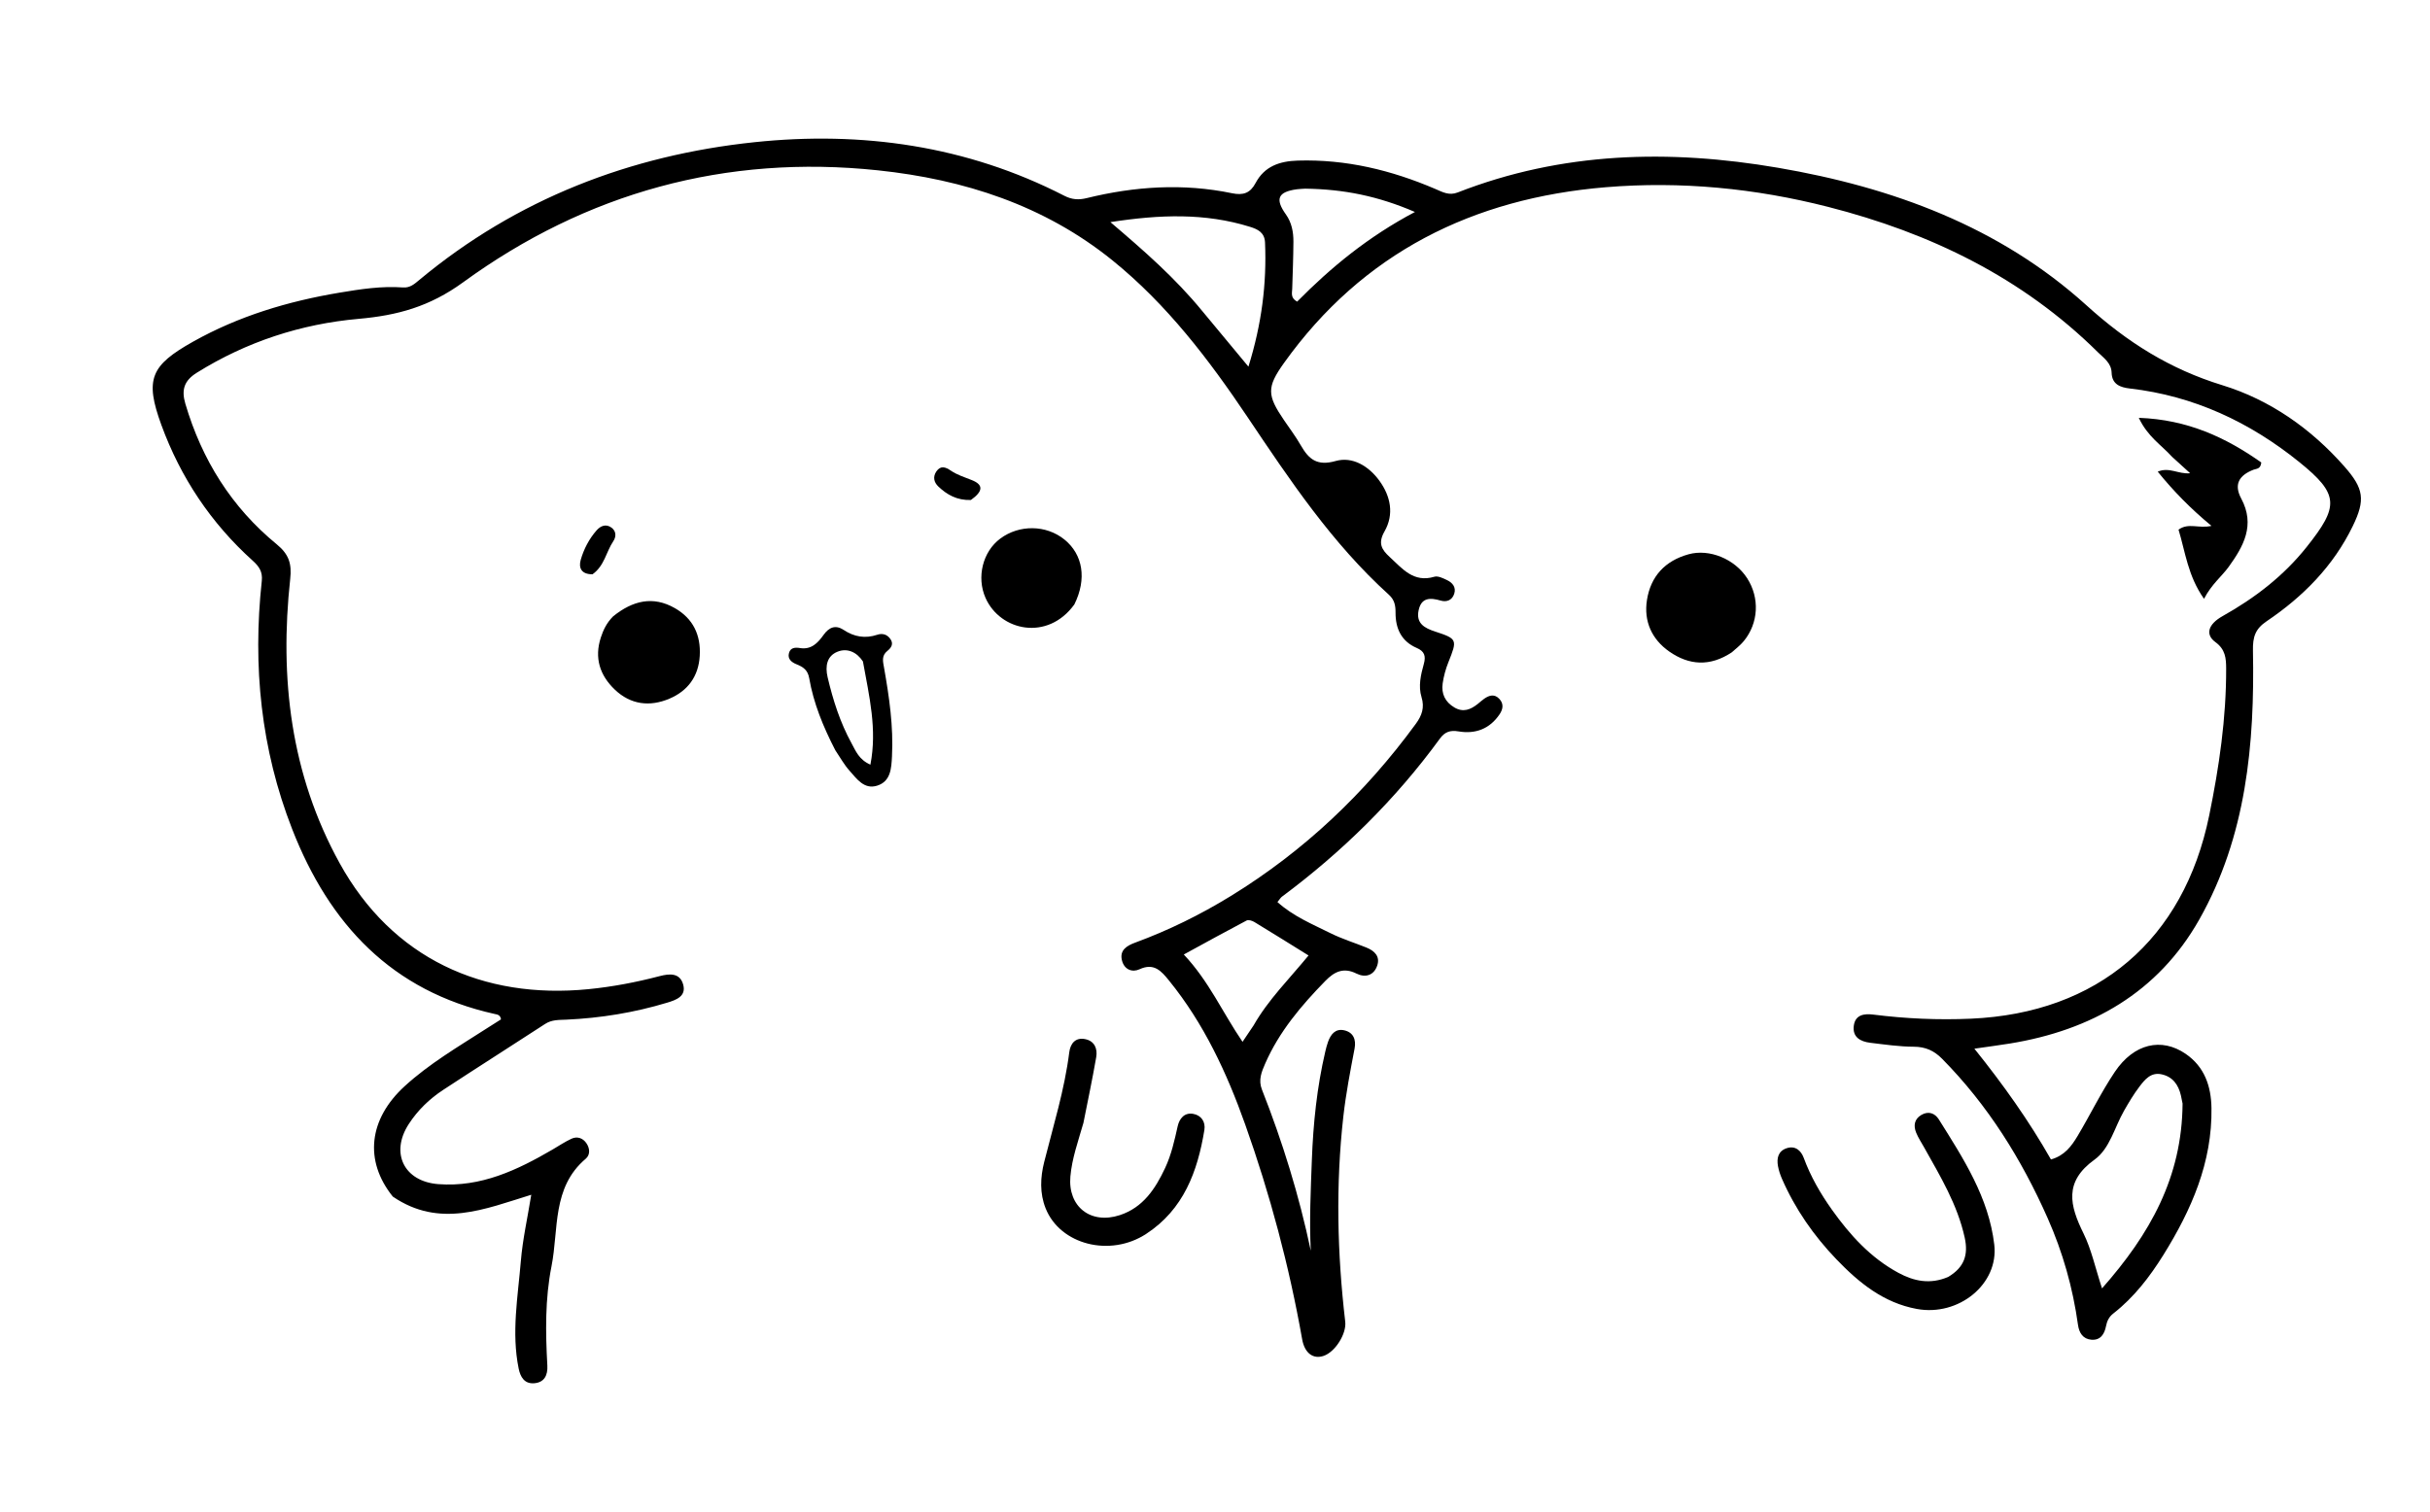 <svg version="1.1" id="Layer_1" xmlns="http://www.w3.org/2000/svg" xmlns:xlink="http://www.w3.org/1999/xlink" x="0px" y="0px"
	 width="100%" viewBox="0 0 720 448" enable-background="new 0 0 720 448" xml:space="preserve">
<path fill="#000000" opacity="1" stroke="none" 
	d="
M116.386,354.645 
	C107.793,343.952 109.292,331.636 119.889,321.938 
	C127.199,315.247 135.691,310.282 143.952,304.968 
	C145.471,303.992 147.001,303.034 148.44,302.122 
	C148.266,300.75 147.294,300.682 146.575,300.522 
	C116.092,293.754 97.586,273.929 86.585,245.774 
	C77.291,221.987 74.833,197.397 77.567,172.168 
	C77.856,169.496 76.798,167.903 74.907,166.201 
	C62.531,155.063 53.515,141.543 47.817,125.966 
	C42.841,112.366 44.642,108.317 57.194,101.269 
	C70.732,93.668 85.346,89.297 100.563,86.743 
	C106.799,85.697 113.061,84.728 119.42,85.199 
	C121.509,85.354 122.838,84.136 124.243,82.967 
	C153.071,58.969 186.751,46.012 223.544,42.144 
	C255.317,38.803 286.42,43.156 315.351,58.02 
	C317.604,59.177 319.598,59.304 322.001,58.714 
	C336.236,55.216 350.609,54.27 365.047,57.271 
	C368.362,57.959 370.432,57.246 372.016,54.26 
	C374.655,49.285 379.131,47.76 384.526,47.596 
	C398.805,47.16 412.27,50.431 425.284,56.004 
	C427.402,56.912 429.332,58.048 431.908,57.041 
	C462.787,44.978 494.557,44.202 526.807,49.719 
	C560.762,55.528 592.481,67.192 618.217,90.492 
	C630.356,101.483 642.921,109.391 658.503,114.178 
	C672.595,118.507 684.783,127.048 694.696,138.333 
	C700.388,144.811 700.897,148.143 697.107,155.943 
	C691.341,167.812 682.364,176.866 671.574,184.141 
	C668.219,186.402 667.464,188.794 667.542,192.796 
	C668.081,220.521 665.578,247.891 651.616,272.568 
	C639.39,294.175 619.64,305.355 595.498,309.284 
	C592.4,309.788 589.285,310.189 585.002,310.807 
	C593.625,321.551 601.155,332.151 607.691,343.641 
	C611.745,342.504 613.804,339.653 615.575,336.694 
	C619.335,330.409 622.535,323.764 626.607,317.697 
	C632.25,309.289 640.43,307.412 647.619,312.349 
	C653.208,316.188 655.151,321.955 655.251,328.39 
	C655.503,344.505 649.31,358.593 641.02,371.915 
	C636.96,378.439 632.28,384.522 626.147,389.309 
	C624.883,390.295 624.297,391.526 623.992,393.087 
	C623.546,395.373 622.37,397.281 619.694,397.068 
	C617.152,396.866 616.028,395.022 615.699,392.652 
	C614.179,381.694 611.193,371.15 606.714,361.037 
	C598.957,343.526 588.967,327.497 575.433,313.796 
	C573.064,311.398 570.517,310.245 567.061,310.227 
	C562.751,310.205 558.434,309.578 554.138,309.058 
	C551.221,308.705 548.811,307.382 549.279,303.971 
	C549.726,300.713 552.399,300.372 555.042,300.705 
	C564.654,301.916 574.292,302.347 583.97,301.92 
	C621.545,300.265 647.03,278.539 654.579,241.685 
	C657.521,227.318 659.641,212.852 659.601,198.139 
	C659.592,195.111 659.389,192.48 656.422,190.312 
	C653.304,188.035 654.299,184.987 658.538,182.609 
	C668.074,177.261 676.584,170.746 683.456,162.112 
	C693.073,150.027 693.141,146.523 681.218,136.905 
	C666.586,125.101 649.995,117.317 631.077,115.147 
	C628.202,114.817 625.77,113.91 625.666,110.474 
	C625.578,107.568 623.352,106.132 621.633,104.43 
	C599.213,82.234 571.927,69.046 541.686,61.321 
	C520.032,55.79 497.984,53.649 475.794,55.49 
	C436.473,58.751 403.811,74.883 380.434,107.59 
	C375.271,114.814 375.438,117.162 380.428,124.499 
	C382.115,126.979 383.928,129.39 385.418,131.984 
	C387.784,136.102 390.208,138.2 395.756,136.632 
	C400.752,135.22 405.547,138.149 408.688,142.453 
	C412.052,147.062 413.126,152.416 410.234,157.486 
	C408.244,160.974 409.311,162.841 411.761,165.086 
	C415.535,168.544 418.807,172.78 425,170.935 
	C426.072,170.615 427.597,171.381 428.771,171.942 
	C430.376,172.71 431.489,174.041 430.886,175.965 
	C430.287,177.876 428.658,178.521 426.89,178.007 
	C423.776,177.103 421.133,177.041 420.324,180.91 
	C419.511,184.804 422.143,186.169 425.227,187.18 
	C431.814,189.34 431.842,189.571 429.144,196.296 
	C428.346,198.286 427.767,200.417 427.458,202.537 
	C427.014,205.6 428.177,208.057 430.942,209.687 
	C433.544,211.221 435.724,210.316 437.817,208.662 
	C438.471,208.146 439.082,207.57 439.763,207.095 
	C441.253,206.053 442.804,205.592 444.248,207.135 
	C445.624,208.604 445.327,210.213 444.317,211.71 
	C441.388,216.047 437.143,217.613 432.165,216.773 
	C429.662,216.35 428.084,216.926 426.63,218.92 
	C413.47,236.969 397.722,252.443 379.826,265.768 
	C379.446,266.051 379.195,266.506 378.496,267.347 
	C383.137,271.546 388.813,273.888 394.217,276.578 
	C397.633,278.277 401.327,279.413 404.879,280.845 
	C407.291,281.817 409.001,283.482 408.051,286.219 
	C407.035,289.149 404.488,289.828 401.927,288.551 
	C398.065,286.625 395.375,287.976 392.68,290.737 
	C385.546,298.049 379,305.77 374.863,315.242 
	C373.8,317.677 372.788,320.088 373.902,322.912 
	C380.021,338.421 384.923,354.304 388.379,370.697 
	C387.931,361.702 388.365,352.758 388.696,343.811 
	C389.098,332.976 390.204,322.234 392.678,311.659 
	C392.905,310.688 393.158,309.718 393.492,308.781 
	C394.286,306.553 395.679,304.791 398.253,305.355 
	C401.006,305.959 401.862,308.115 401.359,310.758 
	C400.085,317.451 398.79,324.113 398.025,330.917 
	C395.741,351.231 396.217,371.469 398.587,391.715 
	C399.007,395.301 395.64,400.653 392.23,401.842 
	C389.071,402.944 386.549,401.023 385.825,396.934 
	C381.982,375.244 376.325,354.014 368.95,333.282 
	C363.519,318.014 356.722,303.362 346.39,290.632 
	C344.107,287.818 341.952,285.273 337.627,287.276 
	C335.484,288.268 333.184,287.385 332.47,284.794 
	C331.583,281.578 333.936,280.264 336.358,279.373 
	C346.247,275.735 355.653,271.101 364.618,265.601 
	C386.346,252.27 404.491,235.068 419.517,214.51 
	C421.314,212.052 422.134,209.689 421.196,206.632 
	C420.186,203.34 420.983,199.978 421.875,196.776 
	C422.532,194.417 422.051,193.023 419.774,192.041 
	C415.232,190.083 413.477,186.299 413.495,181.598 
	C413.502,179.515 413.234,177.82 411.525,176.273 
	C394.675,161.023 382.185,142.3 369.635,123.606 
	C358.181,106.543 345.772,90.243 329.653,77.199 
	C309.401,60.812 285.564,53.178 260.192,50.488 
	C215.063,45.705 173.693,57.11 137.222,83.667 
	C127.304,90.889 117.767,93.481 106.259,94.5 
	C89.203,96.01 73.053,101.278 58.336,110.456 
	C54.58,112.798 53.689,115.487 54.918,119.656 
	C59.813,136.266 68.626,150.371 81.998,161.323 
	C85.663,164.325 86.469,167.155 85.992,171.543 
	C82.792,201.011 86.114,229.493 100.63,255.823 
	C116.194,284.055 143.127,296.257 174.337,293.173 
	C181.493,292.466 188.503,291.121 195.44,289.307 
	C198.412,288.53 201.49,288.288 202.44,291.862 
	C203.359,295.317 200.285,296.386 197.732,297.159 
	C187.97,300.115 177.965,301.748 167.777,302.208 
	C165.614,302.305 163.498,302.189 161.53,303.47 
	C151.481,310.013 141.351,316.434 131.326,323.014 
	C127.257,325.684 123.763,329.054 121.102,333.166 
	C115.546,341.751 119.734,350.179 129.867,350.956 
	C142.492,351.923 153.26,346.801 163.735,340.693 
	C165.601,339.605 167.404,338.379 169.359,337.485 
	C171.061,336.706 172.718,337.313 173.755,338.836 
	C174.775,340.334 174.943,342.25 173.536,343.442 
	C163.489,351.954 165.579,364.377 163.407,375.304 
	C161.492,384.942 161.627,394.859 162.175,404.698 
	C162.339,407.636 161.267,409.758 158.218,409.972 
	C155.396,410.171 154.187,408.13 153.673,405.599 
	C151.505,394.945 153.447,384.351 154.324,373.775 
	C154.855,367.354 156.294,361.008 157.41,354.104 
	C143.686,358.328 130.228,364.095 116.386,354.645 
M646.688,327.079 
	C646.522,326.265 646.379,325.445 646.188,324.637 
	C645.443,321.49 643.769,319.115 640.453,318.404 
	C637.278,317.724 635.488,319.981 633.89,322.084 
	C632.186,324.326 630.734,326.777 629.333,329.228 
	C626.527,334.136 625.11,340.448 620.637,343.664 
	C611.469,350.258 613.251,357.259 617.329,365.549 
	C619.678,370.324 620.804,375.7 622.823,381.85 
	C637.013,365.787 646.529,348.962 646.688,327.079 
M356.272,92.241 
	C360.651,97.516 365.03,102.791 369.905,108.665 
	C373.847,95.999 375.347,84.08 374.823,71.867 
	C374.695,68.882 372.642,67.935 370.38,67.23 
	C357.091,63.088 343.664,63.555 329.008,65.833 
	C339.026,74.375 348.142,82.314 356.272,92.241 
M386.75,55.915 
	C385.92,55.973 385.083,55.983 384.261,56.096 
	C378.62,56.867 377.736,58.969 381.015,63.564 
	C382.721,65.955 383.253,68.764 383.236,71.625 
	C383.208,76.281 383.023,80.936 382.878,85.591 
	C382.839,86.877 382.327,88.265 384.331,89.401 
	C394.34,79.261 405.391,70.148 419.24,62.824 
	C408.301,58.109 398.199,56.079 386.75,55.915 
M371.437,303.909 
	C375.78,296.281 382.045,290.101 387.716,283.18 
	C382.064,279.674 376.887,276.43 371.663,273.266 
	C371.023,272.878 369.922,272.529 369.378,272.815 
	C363.302,276.008 357.292,279.33 350.753,282.896 
	C358.222,290.823 362.258,300.127 368.159,308.777 
	C369.405,306.943 370.233,305.724 371.437,303.909 
z"/>
<path fill="#000000" opacity="1" stroke="none" 
	d="
M577.231,378.465 
	C582.01,375.626 583.255,371.906 582.135,366.805 
	C579.983,357.009 574.899,348.62 570.107,340.059 
	C569.294,338.607 568.356,337.203 567.739,335.671 
	C566.912,333.618 567.215,331.656 569.282,330.447 
	C571.38,329.219 573.293,329.897 574.486,331.797 
	C581.748,343.368 589.265,354.915 590.897,368.9 
	C592.258,380.564 580.358,390.228 567.952,387.948 
	C558.11,386.139 550.818,380.203 544.15,373.261 
	C537.403,366.235 531.916,358.347 528.003,349.405 
	C527.473,348.195 527.045,346.905 526.808,345.608 
	C526.382,343.276 526.871,341.147 529.374,340.314 
	C531.947,339.458 533.644,341.016 534.441,343.177 
	C536.479,348.7 539.374,353.724 542.76,358.488 
	C548.115,366.023 554.241,372.788 562.499,377.247 
	C567.054,379.707 571.84,380.757 577.231,378.465 
z"/>
<path fill="#000000" opacity="1" stroke="none" 
	d="
M321.017,332.8 
	C319.439,338.302 317.622,343.333 317.151,348.674 
	C316.36,357.634 323.158,362.98 331.807,360.141 
	C338.703,357.877 342.335,352.323 345.219,346.178 
	C347.063,342.246 348,338.017 348.944,333.787 
	C349.448,331.533 350.932,329.679 353.512,330.122 
	C355.952,330.541 357.247,332.514 356.851,334.929 
	C354.827,347.25 350.687,358.463 339.604,365.706 
	C328.93,372.682 314.142,368.925 309.825,358.151 
	C308.024,353.656 308.243,348.961 309.389,344.404 
	C312.102,333.617 315.418,322.979 316.818,311.887 
	C317.143,309.314 318.616,307.391 321.535,307.978 
	C324.312,308.536 325.239,310.814 324.804,313.329 
	C323.701,319.709 322.359,326.047 321.017,332.8 
z"/>
<path fill="#000000" opacity="1" stroke="none" 
	d="
M643.582,135.397 
	C640.395,131.865 636.395,129.501 633.718,123.838 
	C648.183,124.352 659.537,129.679 670.016,137.073 
	C669.799,139.069 668.596,138.876 667.724,139.21 
	C663.356,140.887 661.848,143.626 664.065,147.754 
	C668.311,155.657 664.691,161.98 660.37,167.975 
	C658.302,170.844 655.315,173.103 653.042,177.48 
	C648.252,170.695 647.502,163.555 645.491,156.973 
	C648.489,154.83 651.406,156.73 655.25,155.862 
	C649.067,150.735 644.083,145.654 639.326,139.79 
	C642.748,138.323 645.442,140.604 648.935,140.258 
	C647.034,138.532 645.437,137.083 643.582,135.397 
z"/>
<path fill="#000000" opacity="1" stroke="none" 
	d="
M513.134,193.333 
	C506.644,197.656 500.426,197.172 494.604,193.106 
	C489.435,189.497 487.01,184.157 487.979,177.885 
	C489.069,170.831 493.332,166.214 500.297,164.284 
	C506.469,162.574 513.965,165.645 517.658,171.348 
	C521.435,177.181 521.075,184.659 516.675,190.008 
	C515.731,191.155 514.535,192.095 513.134,193.333 
z"/>
<path fill="#000000" opacity="1" stroke="none" 
	d="
M181.668,182.672 
	C187.486,177.986 193.483,176.548 199.933,180.224 
	C205.346,183.31 207.699,188.192 207.332,194.399 
	C206.971,200.496 203.763,204.781 198.343,207.077 
	C192.557,209.529 186.88,208.89 182.158,204.381 
	C177.714,200.136 176.062,194.978 178.019,188.966 
	C178.741,186.75 179.718,184.633 181.668,182.672 
z"/>
<path fill="#000000" opacity="1" stroke="none" 
	d="
M318.326,179.144 
	C310.394,190.118 296.351,187.027 292.008,177.208 
	C289.288,171.057 291.186,163.508 296.358,159.643 
	C302.001,155.425 309.98,155.534 315.379,159.901 
	C320.874,164.344 322.074,171.572 318.326,179.144 
z"/>
<path fill="#000000" opacity="1" stroke="none" 
	d="
M247.498,222.354 
	C243.882,215.344 241.051,208.418 239.761,200.986 
	C239.347,198.598 237.993,197.674 236.021,196.885 
	C234.621,196.324 233.248,195.346 233.784,193.5 
	C234.254,191.886 235.656,191.85 237.066,192.075 
	C240.407,192.608 242.336,190.53 244.02,188.172 
	C245.627,185.921 247.551,185.096 249.97,186.697 
	C253.101,188.769 256.358,189.319 259.938,188.128 
	C261.53,187.599 262.931,188.062 263.871,189.467 
	C264.836,190.911 264,192.055 262.927,192.917 
	C261.145,194.35 261.608,196.019 261.94,197.895 
	C263.474,206.578 264.75,215.299 264.291,224.163 
	C264.107,227.7 263.946,231.583 259.894,232.855 
	C256.034,234.068 253.855,230.819 251.682,228.389 
	C250.143,226.669 249.001,224.593 247.498,222.354 
M255.686,196.045 
	C253.862,193.247 251.03,191.989 248.137,193.161 
	C245.034,194.418 244.435,197.379 245.22,200.716 
	C246.827,207.54 248.938,214.166 252.322,220.318 
	C253.541,222.534 254.474,225.128 257.899,226.632 
	C259.928,216.119 257.572,206.477 255.686,196.045 
z"/>
<path fill="#000000" opacity="1" stroke="none" 
	d="
M175.569,170.202 
	C172.208,170.242 171.395,168.254 172.071,165.908 
	C172.989,162.722 174.547,159.718 176.765,157.192 
	C177.927,155.868 179.542,155.166 181.196,156.392 
	C182.655,157.474 182.586,159.119 181.703,160.429 
	C179.592,163.558 179.121,167.662 175.569,170.202 
z"/>
<path fill="#000000" opacity="1" stroke="none" 
	d="
M287.669,148.192 
	C283.566,148.32 280.596,146.639 278.027,144.193 
	C276.72,142.948 276.337,141.344 277.444,139.721 
	C278.72,137.85 280.209,138.455 281.703,139.467 
	C283.629,140.772 285.824,141.448 287.965,142.301 
	C291.4,143.669 291.353,145.568 287.669,148.192 
z"/>
</svg>